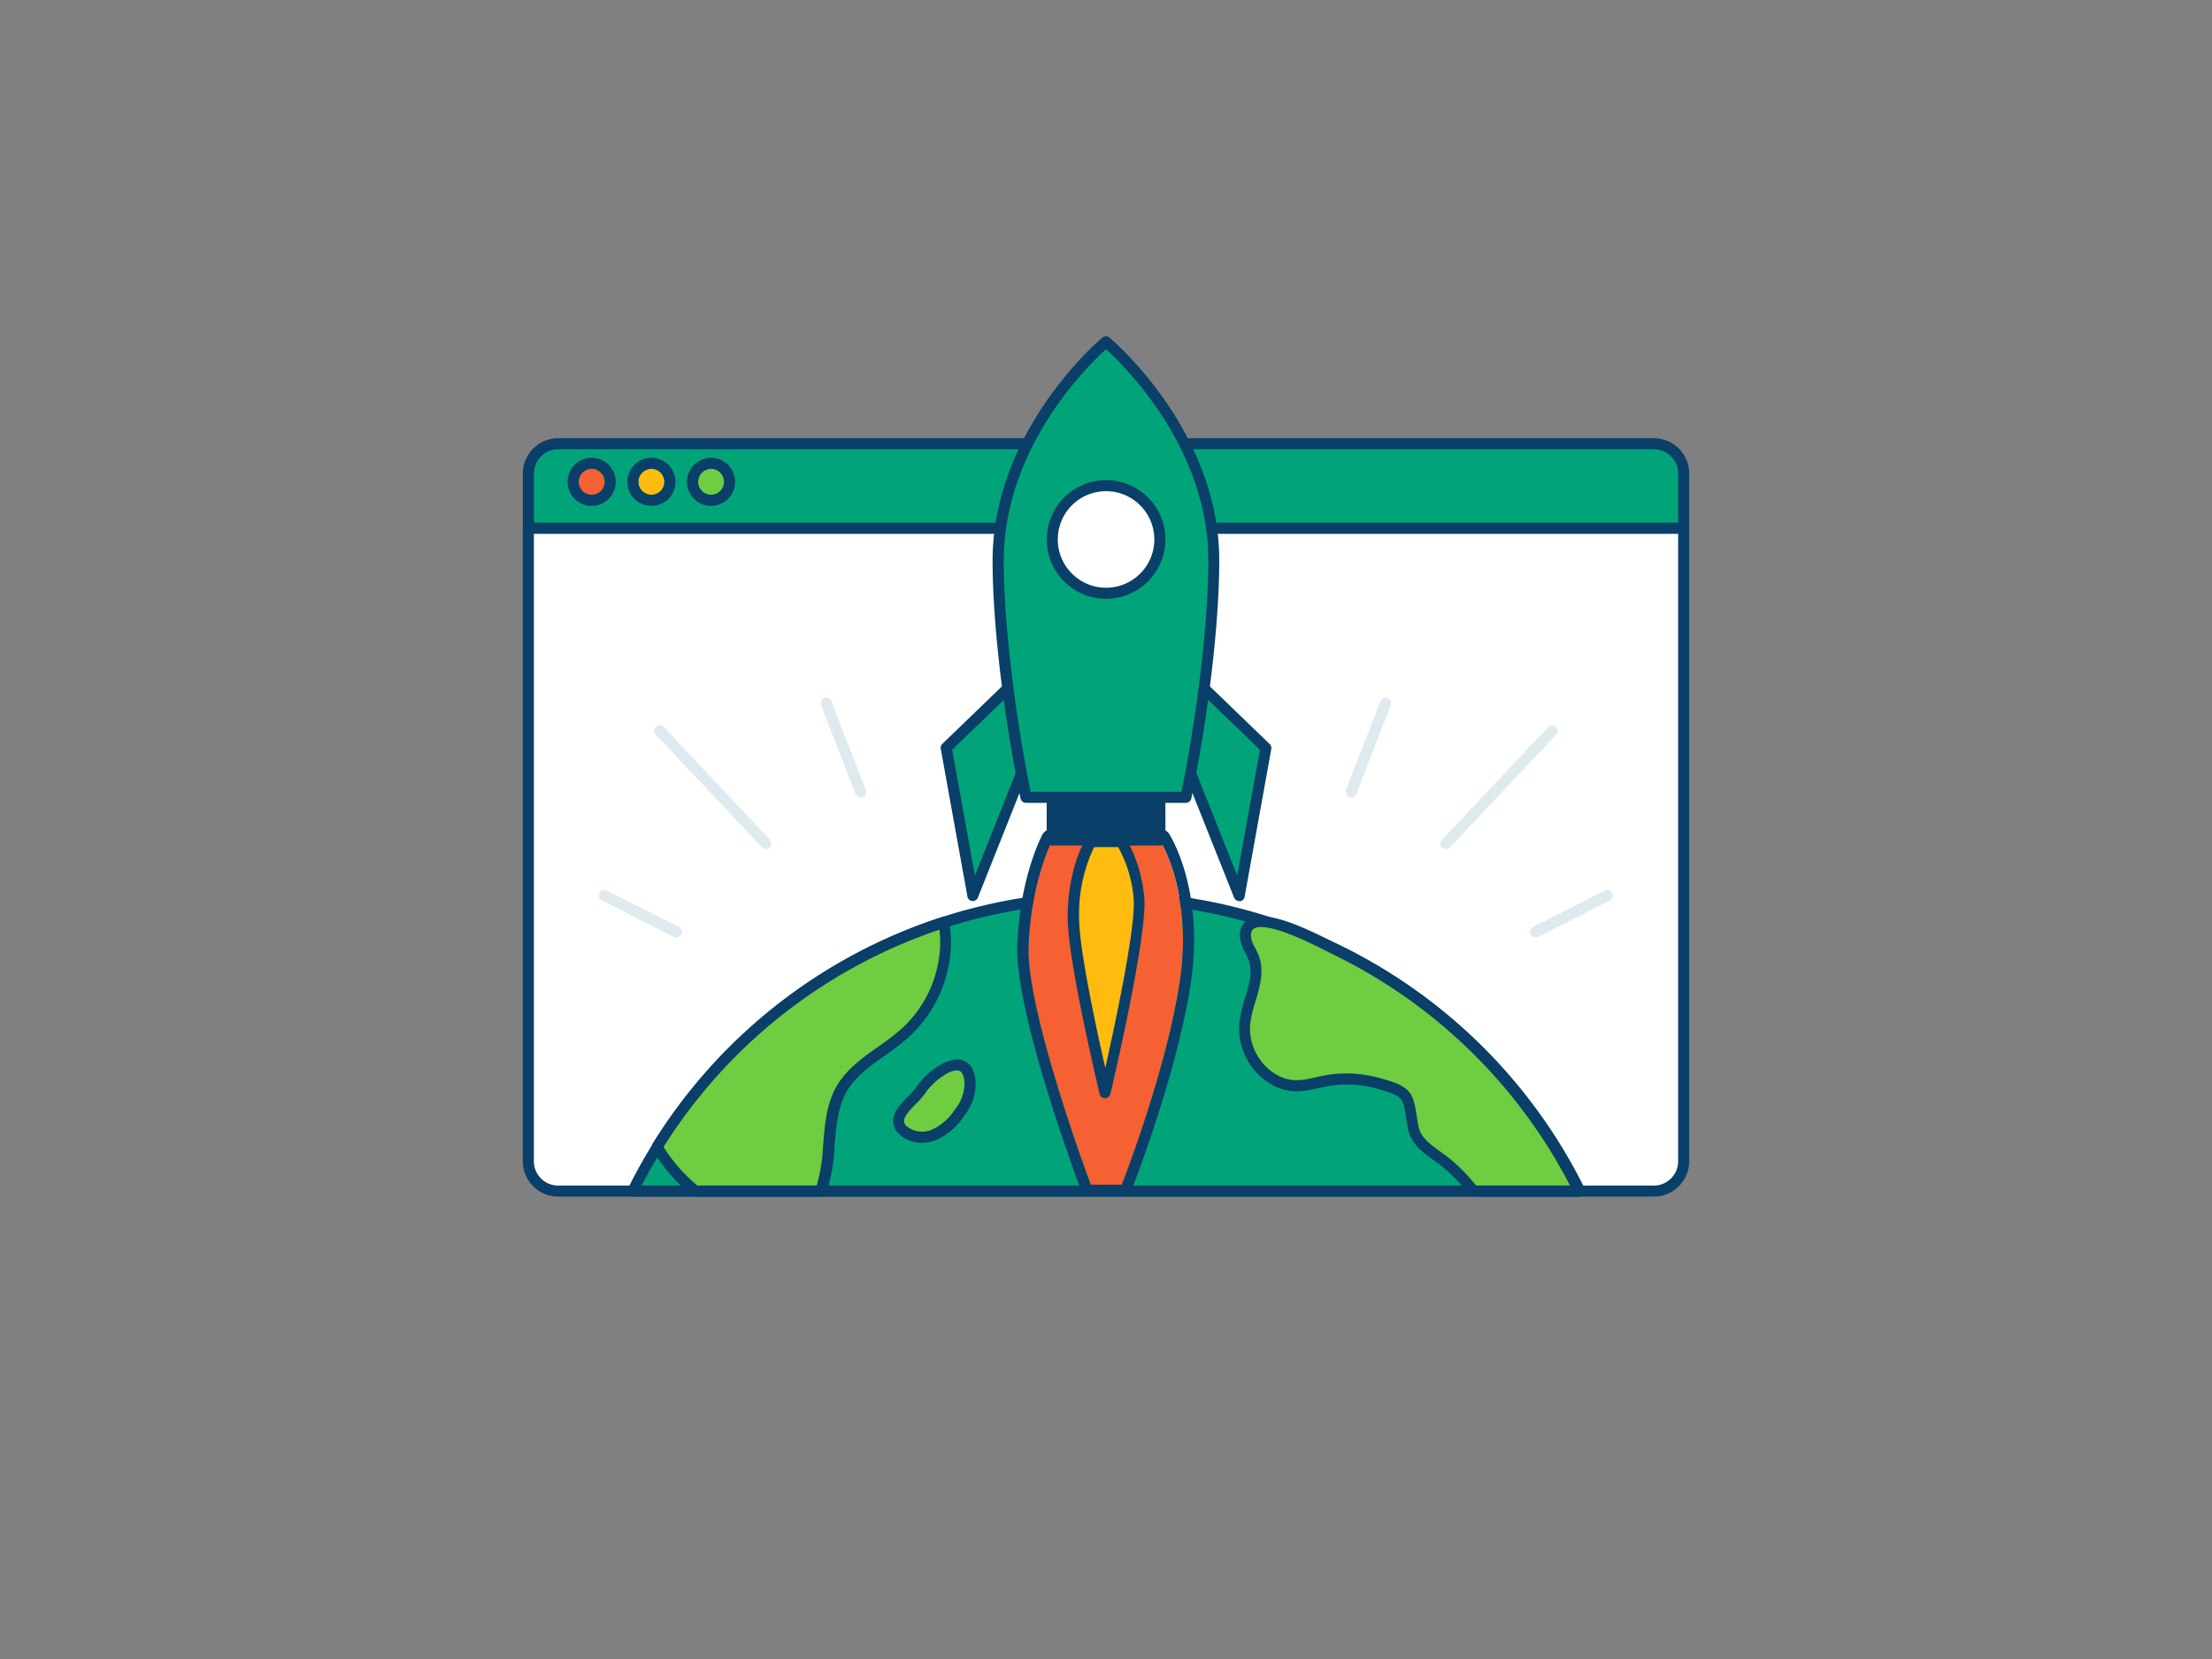 <svg xmlns="http://www.w3.org/2000/svg" viewBox="0 0 400 300"><rect x="0" y="0" width="400" height="300" fill="#808080" stroke="none"/><g data-name="#529_campaign_launch_outline"><path d="M304.46 95.51V210a5.39 5.39 0 01-5.39 5.39H100.93a5.39 5.39 0 01-5.39-5.39V95.51z" fill="#fff"/><path d="M299.07 216.38H100.93a6.4 6.4 0 01-6.39-6.38V95.51a1 1 0 011-1h208.92a1 1 0 011 1V210a6.4 6.4 0 01-6.39 6.38zM96.54 96.51V210a4.4 4.4 0 004.39 4.39h198.14a4.4 4.4 0 004.39-4.39V96.51z" fill="#093f68"/><path d="M100.93 80.24h198.15a5.39 5.39 0 015.39 5.39v9.89H95.55v-9.89a5.39 5.39 0 015.38-5.39z" fill="#01a479"/><path d="M304.46 96.51H95.55a1 1 0 01-1-1v-9.88a6.39 6.39 0 016.38-6.39h198.15a6.39 6.39 0 016.38 6.39v9.88a1 1 0 01-1 1zm-207.91-2h206.91v-8.88a4.39 4.39 0 00-4.38-4.39H100.93a4.39 4.39 0 00-4.38 4.39z" fill="#093f68"/><path d="M285.59 215.38H114.42q2-4.12 4.45-8A95.19 95.19 0 01200 162.21c1.27 0 2.54 0 3.8.08a95.53 95.53 0 0181.79 53.09z" fill="#01a479"/><path d="M285.59 216.38H114.42a1 1 0 01-.85-.47 1 1 0 010-1 92.42 92.42 0 014.5-8.1 96.2 96.2 0 0182-45.63c1.43 0 2.69 0 3.84.08a96.51 96.51 0 0182.64 53.64 1 1 0 010 1 1 1 0 01-.96.48zm-169.55-2H284a94.52 94.52 0 00-80.2-51.09c-1.13-.06-2.36-.08-3.76-.08a94.16 94.16 0 00-80.28 44.69c-1.37 2.1-2.6 4.3-3.76 6.48z" fill="#093f68"/><circle cx="107" cy="87.12" r="2.35" fill="#f56132"/><path d="M107 84.78a2.35 2.35 0 11-2.35 2.34 2.34 2.34 0 012.35-2.34m0-2a4.35 4.35 0 104.34 4.34 4.35 4.35 0 00-4.34-4.34z" fill="#093f68"/><circle cx="117.79" cy="87.12" r="2.35" fill="#ffbc0e"/><path d="M117.79 84.78a2.35 2.35 0 11-2.35 2.34 2.35 2.35 0 012.35-2.34m0-2a4.35 4.35 0 104.35 4.34 4.35 4.35 0 00-4.35-4.34z" fill="#093f68"/><circle cx="128.58" cy="87.12" r="2.35" fill="#70cc40"/><path d="M128.58 84.78a2.35 2.35 0 11-2.34 2.34 2.35 2.35 0 012.34-2.34m0-2a4.35 4.35 0 104.35 4.34 4.35 4.35 0 00-4.35-4.34z" fill="#093f68"/><path d="M171 170.83a22.38 22.38 0 01-7.3 16c-3.88 3.49-9.09 5.74-11.63 10.3-3 5.42-1.48 12.83-3.67 18.28h-22.68a31.29 31.29 0 01-6.21-6.91c-.23-.37-.44-.74-.64-1.1a95.66 95.66 0 0151.78-40.57 18.87 18.87 0 01.35 4z" fill="#70cc40"/><path d="M148.39 216.38h-22.67a1 1 0 01-.67-.25 32.55 32.55 0 01-6.4-7.14q-.34-.57-.66-1.14a1 1 0 010-1 96.62 96.62 0 0152.32-41 1 1 0 01.82.09 1 1 0 01.47.67 20 20 0 01.36 4.24 23.51 23.51 0 01-7.63 16.69 48.46 48.46 0 01-4.33 3.36c-2.82 2-5.49 3.88-7 6.68s-1.82 6.27-2.09 9.64a29.26 29.26 0 01-1.53 8.53 1 1 0 01-.99.63zm-22.29-2h21.59a31.42 31.42 0 001.16-7.32c.29-3.58.58-7.29 2.33-10.45s4.76-5.31 7.65-7.34a46 46 0 004.19-3.22 21.48 21.48 0 007-15.24 18.43 18.43 0 00-.14-2.69A94.58 94.58 0 00120 207.39a6.16 6.16 0 00.33.55 29.44 29.44 0 005.77 6.44z" fill="#093f68"/><path d="M285.59 215.38h-19.16a30.68 30.68 0 00-5.33-5.47c-2.18-1.66-4.92-3.18-5.47-5.86-1.08-5.2-.12-6.4-5.49-7.89a22 22 0 00-9.59-.85c-3.93.66-6.72 2.09-10.58-.34a10.71 10.71 0 01-4.87-9.78c.35-4.09 3.06-8.17 1.61-12-.5-1.31-1.48-2.51-1.49-3.92-.07-6.56 13.77 1.21 16.23 2.4a95.86 95.86 0 0144.14 43.72z" fill="#70cc40"/><path d="M285.59 216.38h-19.16a1 1 0 01-.79-.38 29.72 29.72 0 00-5.15-5.3c-.35-.27-.72-.53-1.1-.8-2-1.42-4.21-3-4.74-5.65-.2-1-.34-1.8-.45-2.52-.48-3-.56-3.56-4.33-4.61a20.87 20.87 0 00-9.15-.82c-.77.12-1.48.28-2.17.43-2.92.64-5.67 1.25-9.12-.92a11.74 11.74 0 01-5.33-10.71 23.76 23.76 0 011.05-4.67c.73-2.45 1.42-4.77.62-6.89a11.52 11.52 0 00-.56-1.2 6.76 6.76 0 01-1-3.07 3.26 3.26 0 011.47-3c2.94-1.81 9.35 1 15.23 4l1 .49a96.84 96.84 0 0144.59 44.17 1 1 0 010 1 1 1 0 01-.91.45zm-18.68-2h17A94.9 94.9 0 00241 172.56l-1-.51c-7.23-3.7-11.69-5.09-13.26-4.12-.15.09-.54.33-.53 1.32a5 5 0 00.77 2.18 11.26 11.26 0 01.65 1.4c1 2.75.22 5.51-.57 8.17a22.44 22.44 0 00-1 4.27 9.73 9.73 0 004.41 8.85c2.75 1.73 4.79 1.28 7.62.66.72-.16 1.47-.32 2.26-.46a23 23 0 0110 .87c4.76 1.33 5.2 2.64 5.77 6.22.11.7.23 1.5.43 2.43.38 1.86 2.11 3.11 3.95 4.44.39.28.77.55 1.14.83a30.76 30.76 0 015.27 5.27z" fill="#093f68"/><path d="M175.44 196.06c-.25-7-7.08-1.79-8.84 1-1.36 2.13-6.08 4.9-3.15 7.47a5.43 5.43 0 005.6.65 10.85 10.85 0 004.42-3.87 8.75 8.75 0 001.97-5.25z" fill="#70cc40"/><path d="M166.67 206.65a5.79 5.79 0 01-3.88-1.39 3.33 3.33 0 01-1.28-2.43c-.06-1.77 1.44-3.3 2.77-4.66a11.23 11.23 0 001.47-1.67c1.34-2.09 5.33-5.59 8.19-4.81 1.08.29 2.39 1.28 2.5 4.33a9.53 9.53 0 01-2.16 5.85 11.6 11.6 0 01-4.84 4.21 7.19 7.19 0 01-2.77.57zm6.33-13.08c-1.66 0-4.54 2.35-5.6 4a13.75 13.75 0 01-1.73 2c-1 1-2.23 2.27-2.2 3.18a1.39 1.39 0 00.6 1 4.46 4.46 0 004.56.48 9.82 9.82 0 004-3.53 7.72 7.72 0 001.78-4.62c0-1-.24-2.26-1-2.47a1.58 1.58 0 00-.41-.04z" fill="#093f68"/><path d="M190.27 151.9s-3.86 7.21-4.32 19.1 11.29 43.23 11.29 43.23h5.62s8-20.4 10.47-36.59-3.59-25.74-3.59-25.74z" fill="#f56132"/><path d="M209.73 151.9s6.09 9.43 3.6 25.74-10.47 36.59-10.47 36.59h-5.62S185.5 182.89 186 171s4.32-19.1 4.32-19.1h19.46m0-2h-19.51a2 2 0 00-1.76 1c-.17.31-4.09 7.76-4.56 20s10.93 42.72 11.42 44a2 2 0 001.87 1.29h5.62a2 2 0 001.86-1.27c.33-.84 8.11-20.8 10.59-37 2.57-16.86-3.63-26.71-3.89-27.12a2 2 0 00-1.69-.92z" fill="#093f68"/><path fill="#093f68" d="M190.27 138.62h19.46v13.28h-19.46z"/><path d="M209.74 152.9h-19.47a1 1 0 01-1-1v-13.28a1 1 0 011-1h19.47a1 1 0 011 1v13.28a1 1 0 01-1 1zm-18.47-2h17.47v-11.28h-17.47z" fill="#093f68"/><path fill="#01a479" d="M187.69 119.27l-16.59 15.95 4.82 26.72 8.81-22.12 5.19-2.01-2.23-18.54z"/><path d="M175.92 162.94h-.1a1 1 0 01-.88-.82l-4.82-26.71a1 1 0 01.29-.9l16.58-16a1 1 0 011.69.6l2.24 18.54a1 1 0 01-.64 1.05l-4.79 1.86-8.64 21.71a1 1 0 01-.93.67zm-3.74-27.37l4.11 22.75 7.51-18.87a1 1 0 01.56-.56l4.48-1.74-1.91-15.77z" fill="#093f68"/><path fill="#01a479" d="M212.32 119.27l16.59 15.95-4.83 26.72-8.8-22.12-5.19-2.01 2.23-18.54z"/><path d="M224.08 162.94a1 1 0 01-.92-.63l-8.65-21.71-4.79-1.86a1 1 0 01-.63-1.05l2.24-18.54a1 1 0 011.69-.6l16.58 16a1 1 0 01.29.9l-4.82 26.71a1 1 0 01-.89.82zm-12.91-25.79l4.47 1.74a1 1 0 01.57.56l7.51 18.87 4.11-22.75-14.75-14.19z" fill="#093f68"/><path d="M214.47 144.18c3.12-15.27 5-31.81 5-42.8 0-23.53-19.5-39.56-19.5-39.56s-19.49 16-19.49 39.56c0 11 1.91 27.53 5 42.8z" fill="#01a479"/><path d="M214.47 145.18h-28.93a1 1 0 01-1-.8c-3.11-15.22-5.05-31.69-5.05-43 0-23.73 19.66-40.17 19.86-40.34a1 1 0 011.27 0c.2.17 19.86 16.61 19.86 40.34 0 11.31-1.94 27.79-5.05 43a1 1 0 01-.96.8zm-28.11-2h27.29c2.95-14.66 4.85-31 4.85-41.8 0-20.38-15.17-35.23-18.5-38.23-3.32 3-18.49 17.85-18.49 38.23 0 10.82 1.9 27.14 4.85 41.8z" fill="#093f68"/><circle cx="200" cy="97.55" r="9.73" fill="#fff"/><path d="M200 108.28a10.73 10.73 0 1110.74-10.73A10.75 10.75 0 01200 108.28zm0-19.46a8.73 8.73 0 108.74 8.73 8.74 8.74 0 00-8.74-8.73z" fill="#093f68"/><path d="M197.24 152.18s-3.16 5-3.14 13.71c0 7.89 5.75 31.69 5.75 31.69s6.8-28.83 6.1-35.36-3.23-10-3.23-10z" fill="#ffbc0e"/><path d="M199.85 198.58a1 1 0 01-1-.77c-.23-1-5.76-24-5.78-31.92 0-8.93 3.16-14 3.29-14.25a1 1 0 01.85-.46h5.48a1 1 0 01.81.41c.11.16 2.7 3.8 3.41 10.52s-5.84 34.51-6.11 35.7a1 1 0 01-1 .77zm-2-45.4a28.11 28.11 0 00-2.72 12.71c0 5.68 3.11 20.05 4.74 27.23 1.84-8.22 5.63-26 5.12-30.8a23.07 23.07 0 00-2.79-9.14z" fill="#093f68"/><path d="M155.63 144.21a1 1 0 01-.93-.64l-6.21-16a1 1 0 111.86-.73l6.22 16a1 1 0 01-.57 1.29 1 1 0 01-.37.08zM138.51 153.54a1 1 0 01-.72-.32l-19.21-20.38a1 1 0 010-1.42 1 1 0 011.41 0l19.21 20.39a1 1 0 010 1.41 1 1 0 01-.69.32zM122.29 169.53a1 1 0 01-.45-.11l-13-6.59a1 1 0 11.91-1.79l13 6.6a1 1 0 01-.46 1.89zM244.32 144.21a.92.92 0 01-.36-.07 1 1 0 01-.57-1.29l6.22-16a1 1 0 111.86.73l-6.21 16a1 1 0 01-.94.63zM261.45 153.54a1 1 0 01-.69-.28 1 1 0 010-1.41l19.21-20.39a1 1 0 011.41 0 1 1 0 010 1.42l-19.21 20.38a1 1 0 01-.72.28zM277.67 169.53a1 1 0 01-.89-.55 1 1 0 01.43-1.34l13-6.6a1 1 0 11.91 1.79l-12.95 6.59a1 1 0 01-.5.11z" fill="#dfeaef"/></g></svg>